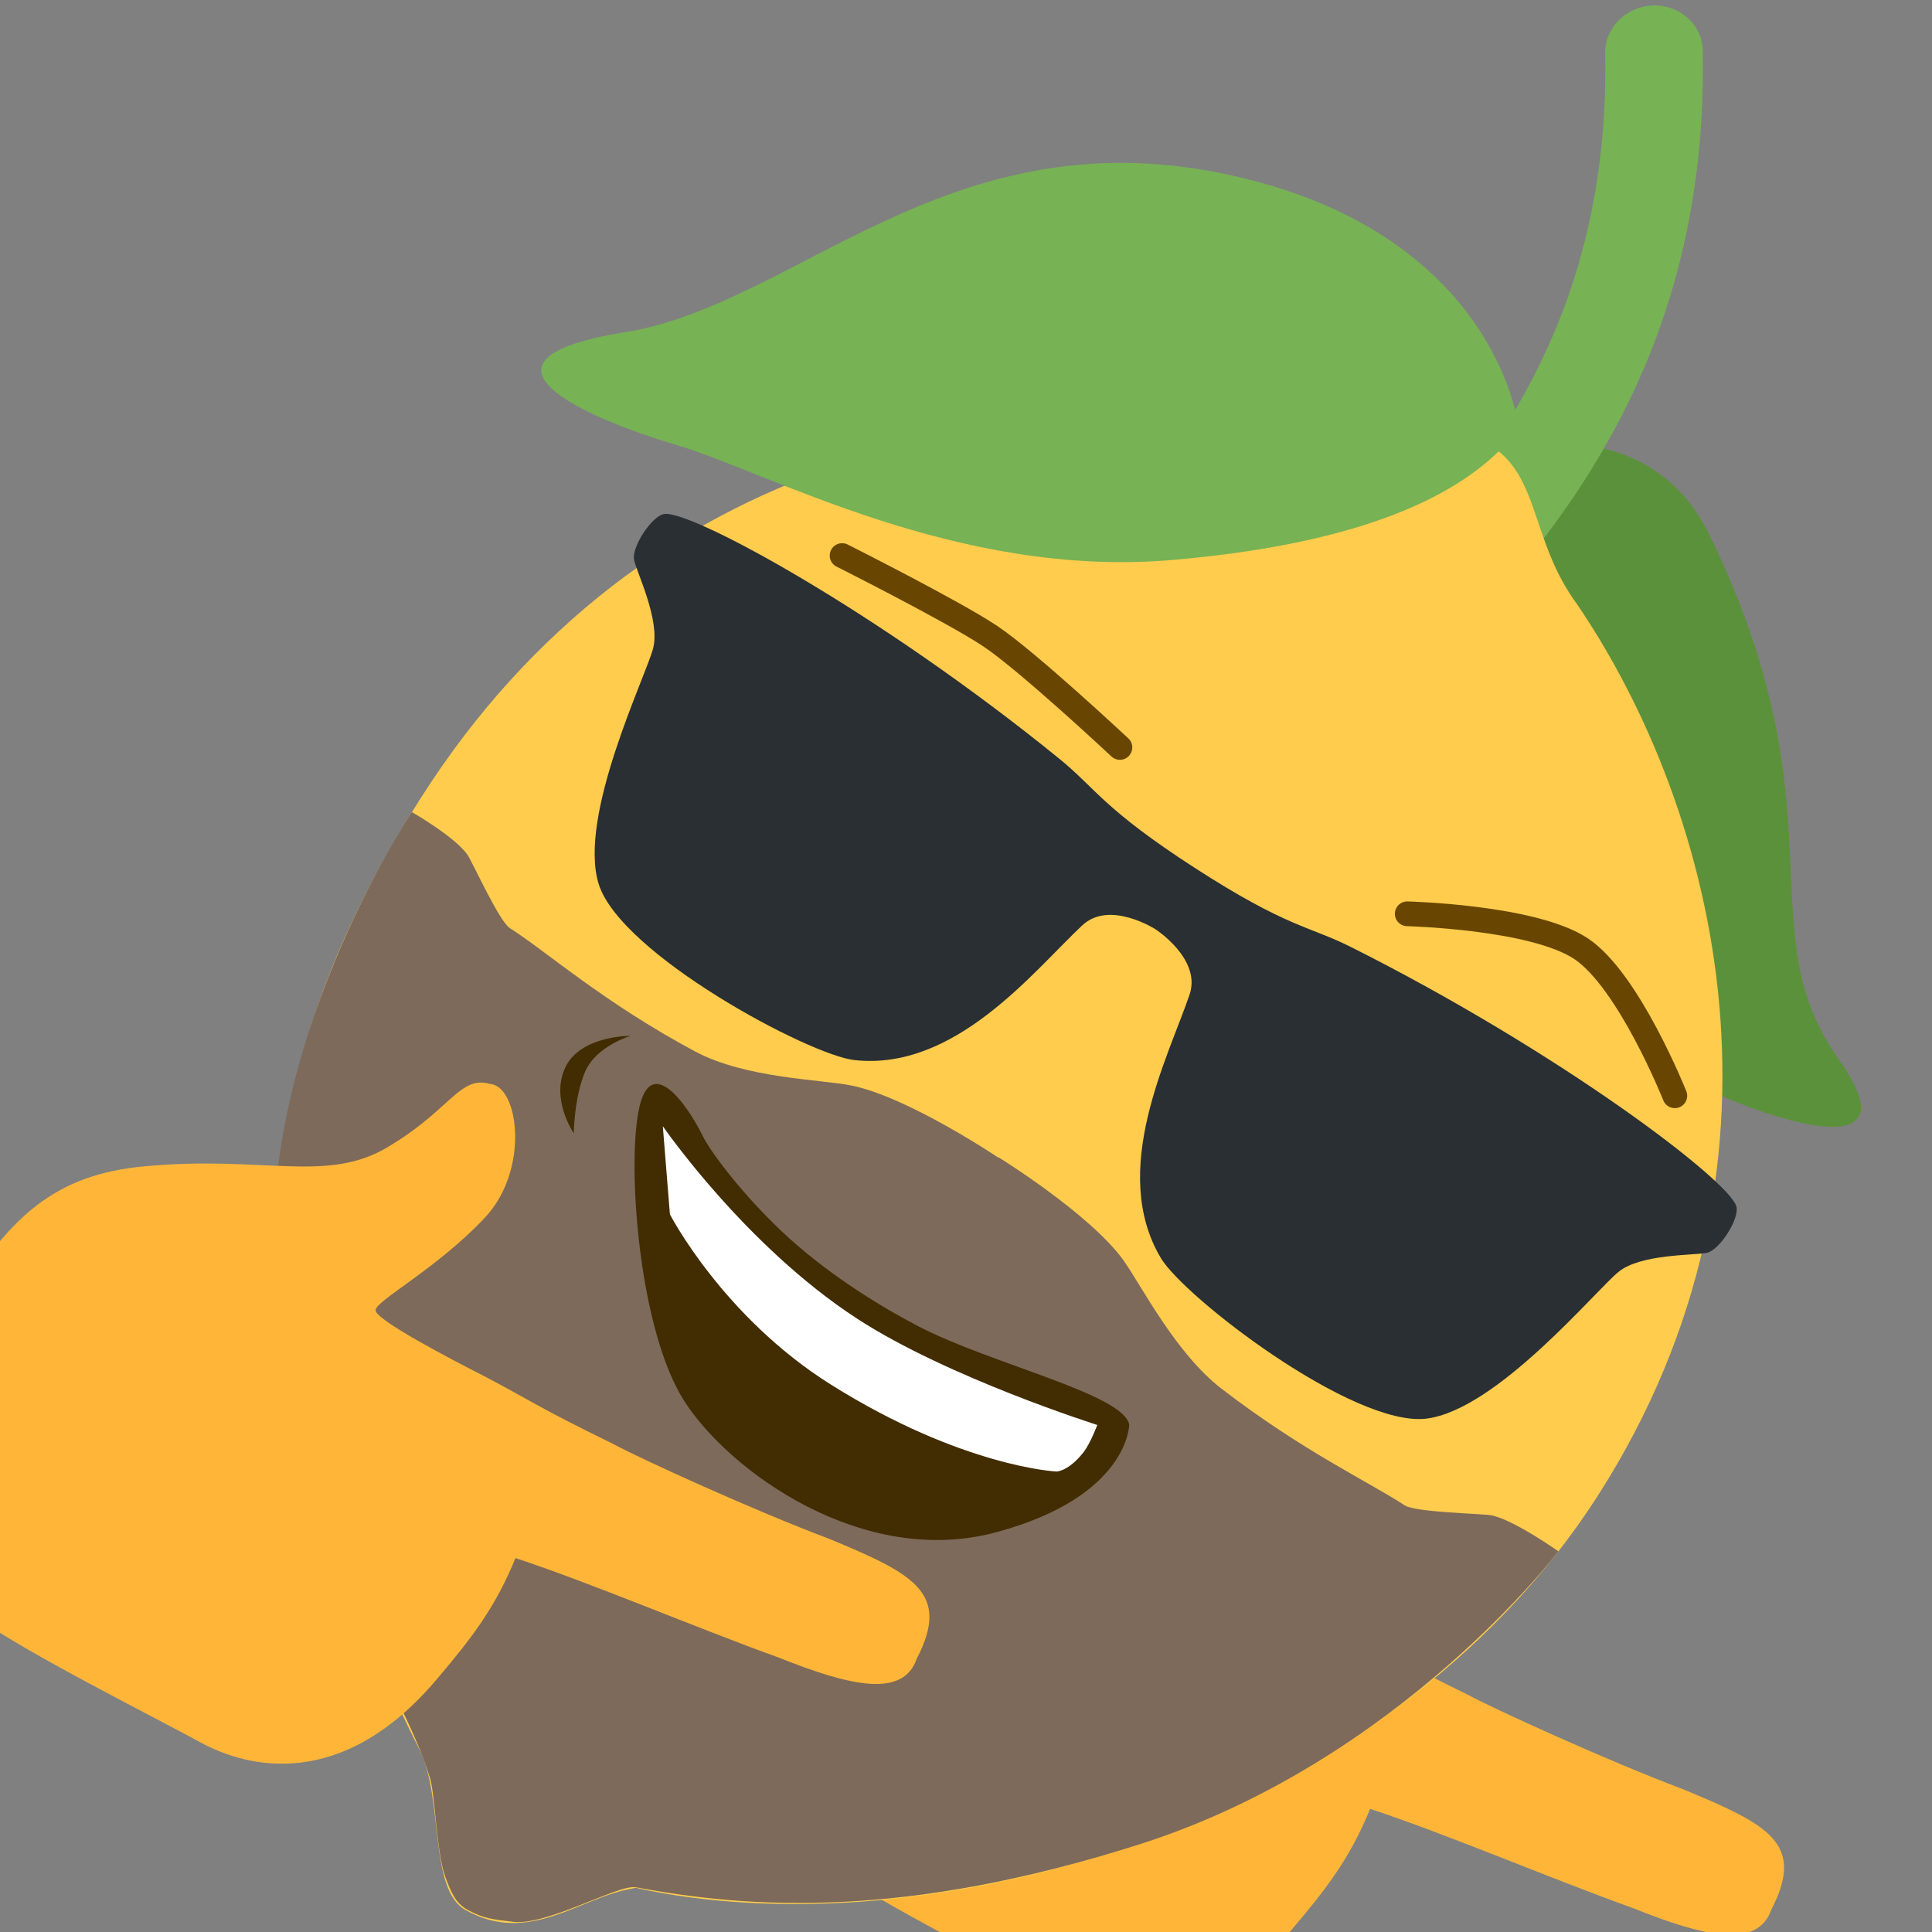 <?xml version="1.0" encoding="UTF-8" standalone="no"?>
<!DOCTYPE svg PUBLIC "-//W3C//DTD SVG 1.1//EN" "http://www.w3.org/Graphics/SVG/1.1/DTD/svg11.dtd">
<svg width="100%" height="100%" viewBox="0 0 255 255" version="1.1" xmlns="http://www.w3.org/2000/svg" xmlns:xlink="http://www.w3.org/1999/xlink" xml:space="preserve" xmlns:serif="http://www.serif.com/" style="fill-rule:evenodd;clip-rule:evenodd;stroke-linecap:round;">
    <rect x="0" y="0" width="255" height="255" fill="#808080" stroke="none"/>
    <g transform="matrix(1,0,0,1,-853.333,-3.333)">
        <g id="lemoncette">
        </g>
        <g id="lemon_final_v2" transform="matrix(1.001,0,0,0.999,574.314,2.339)">
            <rect x="278.655" y="0.996" width="254.667" height="255.333" style="fill:none;"/>
            <clipPath id="_clip1">
                <rect x="278.655" y="0.996" width="254.667" height="255.333"/>
            </clipPath>
            <g clip-path="url(#_clip1)">
                <g id="path2582-9" transform="matrix(0.958,0.151,-0.15,0.96,440.091,-833.681)">
                    <path d="M175.745,1025.31C172.721,1025.94 171.511,1030.33 164.845,1035.85C157.402,1042.14 148.328,1039.61 132.507,1043.63C121.116,1046.53 114.928,1052.8 109.336,1068.51C103.948,1086.65 112.465,1104.17 119.5,1107.78C126.535,1111.4 145.272,1117.37 152.103,1119.82C158.935,1122.27 172.077,1123.5 182.487,1106.46C186.387,1100.08 188.9,1095.5 190.577,1088.42C201.531,1090.22 215.983,1093.9 228.062,1096.22C238.149,1098.53 245.59,1099.09 246.593,1093.46C249.78,1083.91 244.556,1082.15 232.221,1079.18C221.688,1077 205.295,1072.44 201.207,1071C190.405,1067.68 188.596,1066.67 182.466,1064.61C177.495,1063 166.773,1059.37 166.57,1058.09C166.367,1056.8 173.957,1051.21 179.317,1043.32C184.361,1035.9 181.065,1024.9 177.175,1025.28C176.648,1025.21 176.177,1025.22 175.745,1025.31L175.745,1025.31Z" style="fill:rgb(255,182,56);fill-rule:nonzero;"/>
                </g>
                <g transform="matrix(0.985,-0.078,0.075,0.952,287.265,18.603)">
                    <g transform="matrix(0.149,0.897,-0.913,0.152,225.357,-3.036)">
                        <g transform="matrix(7.048,0,0,7.048,0.501,1.451)">
                            <path d="M11.405,3.339C17.885,2.064 19.858,4.604 23.06,3.423C26.262,2.242 23.153,6.243 22.315,6.931C21.475,7.619 14.174,11.74 11.008,10.229C7.842,8.718 7.826,4.043 11.405,3.339Z" style="fill:rgb(92,145,59);fill-rule:nonzero;"/>
                        </g>
                        <g transform="matrix(7.048,0,0,7.048,0.501,1.451)">
                            <path d="M15.001,16C14.697,16 14.396,15.862 14.2,15.6C13.513,14.684 12.892,13.645 12.235,12.544C9.967,8.749 7.396,4.446 0.783,2.976C0.244,2.856 -0.096,2.322 0.024,1.783C0.144,1.243 0.678,0.905 1.217,1.024C8.671,2.68 11.599,7.581 13.952,11.519C14.582,12.573 15.176,13.568 15.8,14.4C16.132,14.842 16.042,15.469 15.6,15.8C15.42,15.935 15.21,16 15.001,16Z" style="fill:rgb(119,178,85);fill-rule:nonzero;"/>
                        </g>
                        <g transform="matrix(7.048,0,0,7.048,0.501,1.451)">
                            <path d="M34.3,31.534C34.302,31.517 34.297,31.506 34.297,31.491C37.071,26.156 36.944,16.378 30.951,10.384C25.15,4.584 17.271,4.563 12.184,6.317C10.605,6.931 9.267,6.383 8.369,7.282C7.488,8.163 8.018,10.001 7.655,11.101C4.486,16.303 4.25,24.126 10.343,30.218C15.305,35.18 20.781,37.06 30.323,35.071C30.325,35.069 30.328,35.07 30.331,35.069C31.479,34.851 33.281,35.592 33.897,34.975C34.982,33.89 34.206,32.617 34.3,31.534Z" style="fill:rgb(255,204,77);fill-rule:nonzero;"/>
                        </g>
                        <g transform="matrix(7.048,0,0,7.048,0.501,1.451)">
                            <path d="M8.208,6.583C8.208,6.583 3.938,5.993 1.351,11.182C-1.236,16.37 1.933,20.307 1.641,23.835C1.348,27.365 3.207,25.1 4.262,23.39C5.317,21.68 8.492,18.495 9.2,14.121C9.907,9.745 9.13,7.663 8.208,6.583Z" style="fill:rgb(119,178,85);fill-rule:nonzero;"/>
                        </g>
                    </g>
                    <g transform="matrix(0.825,0.653,-0.653,0.825,94.737,-41.121)">
                        <path d="M127.565,132.475L127.565,132.425C127.565,132.425 141.578,132.155 148.424,134.911C152.101,136.391 160.692,141.337 168.096,141.956C181.248,143.055 190.616,141.736 196.016,141.781C197.666,141.794 204.786,137.236 205.876,136.78C208.507,135.679 215.615,135.981 215.615,135.981C215.615,135.981 214.282,169.983 193.065,197.211C173.627,222.157 156.37,231.865 142.937,237.483C140.844,238.359 136.4,247.933 132.515,249.883C130.256,251.017 129.199,251.609 126.834,251.785C125.086,251.915 123.775,251.046 121.968,249.701C119.356,247.757 114.925,241.523 113.177,240.081C102.198,231.021 86.769,227.944 61.165,197.761C40.892,173.862 40.234,136.075 40.234,136.075C40.234,136.075 46.624,135.729 49.255,136.83C50.345,137.286 57.465,141.844 59.115,141.831C64.515,141.786 74.524,143.341 87.676,142.242C95.08,141.623 103.03,136.441 106.706,134.961C113.55,132.206 127.554,132.475 127.565,132.475Z" style="fill:rgb(125,106,90);"/>
                    </g>
                </g>
                <g transform="matrix(5.083,3.29,-3.281,5.097,378.443,3.16)">
                    <ellipse cx="12" cy="13.5" rx="2.5" ry="3.5" style="fill:rgb(102,69,0);"/>
                </g>
                <g transform="matrix(5.083,3.29,-3.281,5.097,379.459,3.817)">
                    <ellipse cx="24" cy="13.5" rx="2.5" ry="3.5" style="fill:rgb(102,69,0);"/>
                </g>
                <g transform="matrix(4.216,2.728,-2.721,4.227,387.101,25.029)">
                    <path d="M1.24,11.018C1.48,11.257 2.678,11.975 2.917,12.693C3.157,13.41 3.637,17.477 5.075,18.674C6.558,19.906 12.152,19.448 13.223,18.914C15.62,17.719 15.914,14.383 16.338,12.693C16.577,11.736 18.015,11.736 18.015,11.736C18.015,11.736 19.453,11.736 19.693,12.692C20.117,14.383 20.413,17.719 22.808,18.913C23.88,19.448 29.474,19.907 30.959,18.675C32.395,17.478 32.874,13.411 33.114,12.693C33.352,11.976 34.552,11.258 34.791,11.019C35.032,10.78 35.032,9.823 34.791,9.583C34.312,9.105 28.657,8.679 22.568,9.344C21.353,9.477 20.891,9.822 18.014,9.822C15.139,9.822 14.675,9.476 13.461,9.344C7.376,8.678 1.72,9.104 1.24,9.582C1.001,9.821 1.001,10.779 1.24,11.018Z" style="fill:rgb(41,47,51);"/>
                </g>
                <g transform="matrix(-0.909,-0.588,-0.449,0.698,1038.79,404.957)">
                    <g id="path920" transform="matrix(0.502,0.777,-0.595,0.656,1148.68,-648.053)">
                        <path d="M154.549,1081.81C153.982,1076.99 172.363,1066.48 181.535,1057.52C186.073,1053.08 192.231,1046.17 196.858,1038.48C201.581,1030.63 204.731,1022 205.19,1019.17C206.098,1013.57 209.25,1004.05 213.682,1012.43C218.114,1020.81 223.613,1045.43 220.083,1057.94C216.553,1070.45 201.04,1091.03 179.477,1091.8C157.914,1092.57 154.549,1081.81 154.549,1081.81Z" style="fill:rgb(66,44,1);fill-rule:nonzero;"/>
                    </g>
                    <g id="path962" transform="matrix(0.502,0.777,-0.595,0.656,1148.52,-649.166)">
                        <path d="M160.313,1080.94C160.313,1080.94 180.51,1067.04 191.418,1054.03C204.85,1038.01 211.703,1016.35 211.703,1016.35L214.673,1029.85C214.673,1029.85 211.456,1047.58 198.344,1062.71C182.456,1081.05 168.547,1086.04 168.547,1086.04C168.547,1086.04 166.71,1086.57 163.548,1084.33C162.173,1083.35 160.313,1080.94 160.313,1080.94Z" style="fill:white;fill-rule:nonzero;"/>
                    </g>
                </g>
                <g id="path922" transform="matrix(-0.452,0.161,0.152,0.428,306.898,-323.278)">
                    <path d="M213.606,997.04C213.606,997.04 226.563,992.036 233.419,999.307C240.275,1006.58 237.323,1018.2 237.323,1018.2C237.323,1018.2 233.855,1008.26 228.647,1002.37C223.439,996.471 213.606,997.039 213.606,997.039L213.606,997.04Z" style="fill:rgb(66,44,1);fill-rule:nonzero;"/>
                </g>
                <g id="path2582" transform="matrix(0.958,0.151,-0.15,0.96,428.703,-850.945)">
                    <path d="M70.015,1025.42C66.991,1026.05 65.782,1030.43 59.115,1035.96C51.672,1042.24 42.598,1039.71 26.777,1043.74C15.387,1046.63 9.199,1052.91 3.606,1068.62C-1.782,1086.76 6.735,1104.27 13.77,1107.89C20.805,1111.5 39.542,1117.47 46.374,1119.92C53.205,1122.37 66.348,1123.6 76.757,1106.57C80.658,1100.19 83.171,1095.61 84.848,1088.52C95.801,1090.32 110.254,1094 122.333,1096.33C132.419,1098.63 139.86,1099.2 140.864,1093.57C144.051,1084.02 138.826,1082.25 126.491,1079.29C115.958,1077.11 99.565,1072.55 95.477,1071.1C84.676,1067.79 82.866,1066.78 76.736,1064.72C71.765,1063.1 61.044,1059.48 60.841,1058.19C60.637,1056.91 68.228,1051.31 73.588,1043.43C78.631,1036.01 75.336,1025.01 71.446,1025.38C70.918,1025.31 70.447,1025.33 70.015,1025.42L70.015,1025.42Z" style="fill:rgb(255,182,56);fill-rule:nonzero;"/>
                </g>
                <g id="path903" transform="matrix(-0.278,-0.517,0.516,-0.278,56.847,434.367)">
                    <path d="M139.661,864.872C139.661,864.872 125.66,889.464 114.262,895.57C102.865,901.675 75.105,898.457 75.105,898.457" style="fill:none;fill-rule:nonzero;stroke:rgb(104,70,1);stroke-width:5.57px;"/>
                </g>
                <g id="path903-5" transform="matrix(-0.135,0.571,-0.57,-0.135,973.219,202.691)">
                    <path d="M16.399,1019.7C16.399,1019.7 22.848,992.628 26.35,983.149C29.824,973.744 44.056,948.886 44.056,948.886" style="fill:none;fill-rule:nonzero;stroke:rgb(104,70,1);stroke-width:5.57px;"/>
                </g>
            </g>
        </g>
    </g>
</svg>
